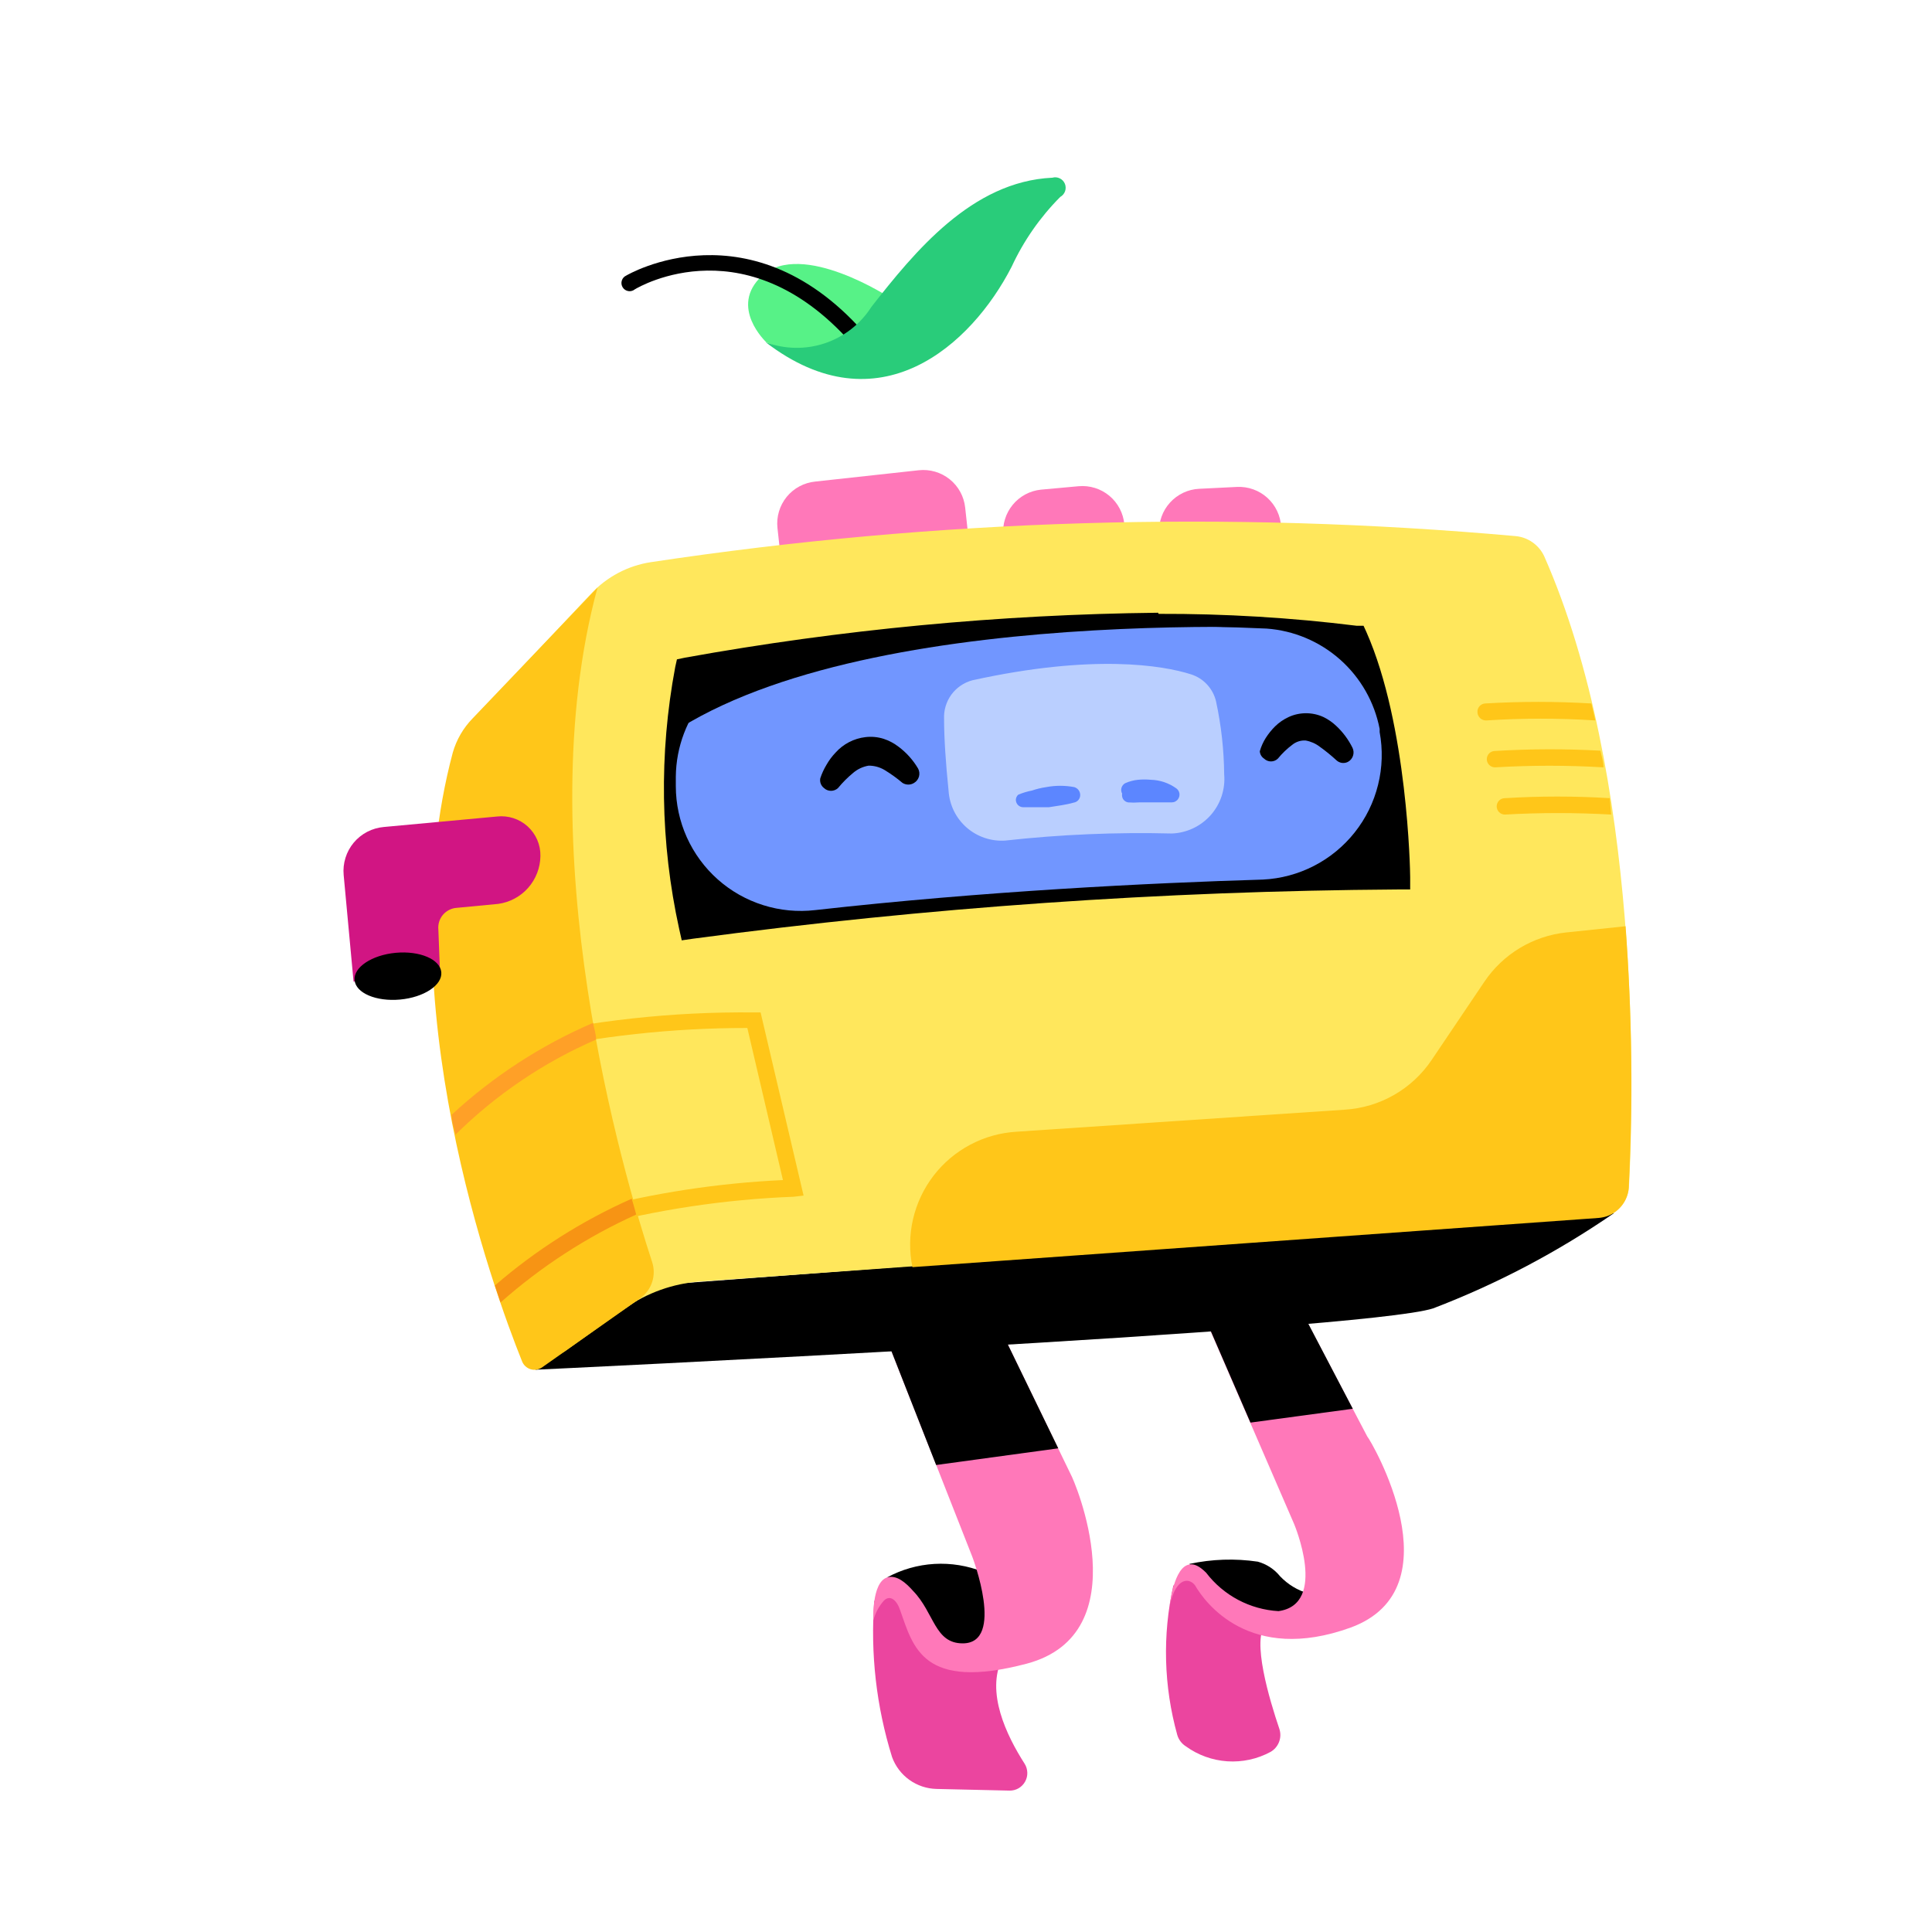 
<svg width="60" height="60" viewBox="0 0 60 60" fill="none" xmlns="http://www.w3.org/2000/svg">
<path d="M36.938 48.569C37.637 48.418 38.356 48.394 39.063 48.499C39.336 48.575 39.578 48.734 39.756 48.955C39.995 49.205 40.295 49.388 40.626 49.485C40.957 49.582 41.308 49.59 41.644 49.508L40.213 50.526C39.611 50.373 38.997 50.27 38.378 50.219C37.949 49.799 37.544 49.353 37.167 48.885L36.938 48.569Z" fill="black"/>
<path d="M36.438 49.245C36.098 50.777 36.14 52.368 36.561 53.88C36.603 54.025 36.697 54.15 36.824 54.231C37.202 54.506 37.65 54.668 38.116 54.699C38.582 54.73 39.047 54.629 39.458 54.407C39.58 54.337 39.673 54.227 39.723 54.096C39.773 53.964 39.775 53.82 39.73 53.687C39.432 52.809 38.852 50.895 39.318 50.421L37.017 48.666L36.438 49.245Z" fill="#EB459F"/>
<path d="M42.461 44.61L40.257 40.414C40.237 40.371 40.205 40.335 40.164 40.312C40.123 40.288 40.076 40.278 40.029 40.282L37.571 40.501C37.534 40.507 37.499 40.52 37.468 40.541C37.438 40.562 37.412 40.589 37.394 40.621C37.375 40.654 37.364 40.689 37.361 40.726C37.358 40.763 37.364 40.8 37.378 40.835L40.187 47.322C40.187 47.322 41.249 49.824 39.704 50.035C39.266 50.01 38.838 49.89 38.45 49.684C38.062 49.478 37.723 49.19 37.457 48.841C37.246 48.63 37.079 48.56 36.939 48.587C36.456 48.657 36.333 49.833 36.333 49.833C36.535 48.955 36.947 49.008 37.114 49.236C37.413 49.754 38.8 51.685 41.951 50.544C45.261 49.324 42.583 44.741 42.461 44.61Z" fill="#FF78B9"/>
<path d="M27.151 49.719C27.028 51.355 27.216 52.999 27.703 54.565C27.806 54.85 27.993 55.097 28.239 55.274C28.485 55.451 28.779 55.55 29.082 55.557L31.355 55.609C31.453 55.61 31.549 55.585 31.634 55.536C31.718 55.486 31.788 55.416 31.835 55.33C31.883 55.245 31.907 55.148 31.904 55.051C31.901 54.953 31.873 54.858 31.821 54.775C31.259 53.898 30.609 52.554 31.127 51.501L29.371 51.756L28.555 50.325L27.739 49.271L27.151 49.719Z" fill="#EB459F"/>
<path d="M27.545 48.99C27.999 48.743 28.502 48.599 29.018 48.569C29.534 48.539 30.05 48.623 30.53 48.815L31.127 50.219L30.609 51.141L29.591 51.448L28.774 50.325L27.958 49.298L27.545 48.99Z" fill="black"/>
<path d="M33.252 45.786L31.083 41.309L27.466 41.406L30.197 48.35C30.197 48.35 31.224 51.036 29.898 51.036C29.02 51.036 29.02 50.088 28.353 49.403C28.151 49.175 27.853 48.894 27.546 48.99C27.063 49.157 27.124 50.325 27.124 50.325C27.181 50.097 27.293 49.886 27.449 49.71C27.651 49.508 27.861 49.71 27.958 50.017C28.362 51.141 28.643 52.519 31.882 51.668C35.411 50.729 33.357 45.953 33.252 45.786Z" fill="#FF78B9"/>
<path d="M31.083 41.309L27.466 41.406L29.073 45.497L32.865 44.979L31.083 41.309Z" fill="black"/>
<path d="M40.257 40.396C40.237 40.353 40.204 40.318 40.163 40.294C40.122 40.27 40.075 40.26 40.028 40.264L37.57 40.484C37.533 40.489 37.498 40.503 37.468 40.524C37.437 40.544 37.411 40.572 37.393 40.604C37.374 40.636 37.363 40.672 37.361 40.709C37.358 40.746 37.364 40.783 37.377 40.818L38.834 44.18L42.012 43.75L40.257 40.396Z" fill="black"/>
<path d="M37.24 15.18L38.415 15.122C38.587 15.114 38.759 15.139 38.92 15.197C39.082 15.255 39.231 15.344 39.358 15.459C39.485 15.575 39.589 15.714 39.662 15.869C39.736 16.024 39.778 16.193 39.786 16.364L39.872 18.118L36.084 18.304L35.998 16.55C35.981 16.204 36.102 15.865 36.336 15.608C36.569 15.351 36.894 15.197 37.24 15.18Z" fill="#FF78B9"/>
<path d="M32.324 15.207L33.496 15.1C33.841 15.069 34.185 15.175 34.452 15.397C34.718 15.619 34.886 15.938 34.917 16.283L35.077 18.032L31.318 18.376L31.158 16.628C31.127 16.285 31.232 15.944 31.45 15.678C31.668 15.412 31.982 15.243 32.324 15.207Z" fill="#FF78B9"/>
<path d="M25.321 14.955L28.532 14.604C28.877 14.566 29.223 14.667 29.493 14.884C29.764 15.101 29.937 15.417 29.974 15.762L30.165 17.507L24.336 18.145L24.145 16.399C24.126 16.227 24.142 16.053 24.191 15.887C24.24 15.72 24.322 15.566 24.431 15.431C24.54 15.297 24.675 15.186 24.828 15.104C24.981 15.022 25.148 14.972 25.321 14.955Z" fill="#FF78B9"/>
<path d="M16.625 42.538L20.488 39.904L50.124 37.675C48.376 38.881 46.49 39.875 44.506 40.633C42.355 41.335 16.625 42.538 16.625 42.538Z" fill="black"/>
<path d="M17.564 41.95C17.416 42.051 17.243 42.113 17.064 42.127C16.884 42.142 16.704 42.109 16.541 42.033C16.378 41.957 16.238 41.84 16.134 41.693C16.03 41.546 15.966 41.374 15.949 41.195L14.404 24.296C14.368 23.806 14.435 23.313 14.602 22.851C14.768 22.388 15.03 21.965 15.37 21.61L18.354 18.441C18.846 17.913 19.502 17.566 20.215 17.458C29.105 16.118 38.124 15.847 47.078 16.65C47.266 16.669 47.445 16.736 47.599 16.846C47.753 16.955 47.876 17.102 47.956 17.273C50.958 24.068 50.747 33.891 50.589 36.867C50.575 37.063 50.503 37.251 50.383 37.407C50.263 37.563 50.099 37.681 49.913 37.745C49.831 37.772 49.745 37.789 49.659 37.798L21.743 39.799C20.903 39.86 20.096 40.148 19.408 40.633L17.564 41.95Z" fill="#FFE75C"/>
<path d="M27.66 9.258C27.66 9.258 24.903 7.441 23.665 8.565C22.621 9.53 23.797 10.628 23.797 10.628L24.947 11.111C24.947 11.111 27.546 10.303 27.66 9.258Z" fill="#57F287"/>
<path d="M26.782 10.918C26.745 10.918 26.709 10.911 26.675 10.896C26.642 10.88 26.613 10.858 26.589 10.83C23.271 6.906 19.856 8.899 19.715 8.986C19.687 9.009 19.654 9.026 19.619 9.035C19.584 9.045 19.547 9.047 19.512 9.04C19.476 9.034 19.442 9.021 19.411 9C19.381 8.98 19.356 8.953 19.337 8.922C19.318 8.891 19.306 8.857 19.301 8.821C19.297 8.784 19.3 8.748 19.311 8.713C19.322 8.678 19.34 8.646 19.364 8.619C19.389 8.592 19.419 8.571 19.452 8.556C19.452 8.556 23.367 6.23 26.975 10.496C27.023 10.544 27.05 10.609 27.05 10.676C27.05 10.744 27.023 10.808 26.975 10.856C26.949 10.88 26.919 10.897 26.885 10.908C26.852 10.918 26.817 10.922 26.782 10.918Z" fill="black"/>
<path d="M23.779 10.628C24.369 10.849 25.018 10.861 25.615 10.661C26.213 10.461 26.724 10.062 27.062 9.531C28.397 7.828 30.179 5.633 32.681 5.519C32.758 5.497 32.84 5.504 32.912 5.539C32.984 5.573 33.04 5.633 33.071 5.707C33.101 5.781 33.103 5.864 33.077 5.939C33.05 6.014 32.997 6.077 32.927 6.116C32.301 6.745 31.79 7.479 31.417 8.284C30.17 10.716 27.291 13.323 23.779 10.628Z" fill="#29CC7A"/>
<path d="M28.336 39.352L49.65 37.824C49.736 37.816 49.822 37.798 49.905 37.771C50.091 37.707 50.254 37.589 50.374 37.433C50.494 37.278 50.566 37.09 50.581 36.894C50.715 34.184 50.683 31.47 50.484 28.765L48.641 28.958C48.13 29.012 47.637 29.178 47.197 29.443C46.757 29.709 46.381 30.067 46.095 30.494L44.462 32.917C44.161 33.364 43.762 33.736 43.294 34.004C42.827 34.272 42.304 34.428 41.767 34.462L31.566 35.147C31.064 35.177 30.575 35.314 30.131 35.55C29.687 35.785 29.298 36.114 28.992 36.512C28.686 36.911 28.469 37.371 28.355 37.861C28.242 38.35 28.235 38.859 28.336 39.352Z" fill="#FFC619"/>
<path d="M21.26 28.808C20.683 26.16 20.638 23.424 21.128 20.758V20.635H21.242C26.081 19.756 30.985 19.29 35.902 19.24C37.957 19.227 40.01 19.35 42.047 19.608H42.162V19.705C43.426 22.567 43.496 27.044 43.505 27.237V27.43H43.312C36.021 27.477 28.741 27.982 21.514 28.94H21.339L21.26 28.808Z" fill="black"/>
<path d="M35.938 19.415C37.992 19.403 40.045 19.526 42.083 19.784C43.356 22.646 43.417 27.237 43.417 27.237C36.076 27.282 28.746 27.795 21.471 28.773C20.9 26.151 20.858 23.441 21.348 20.802C26.172 19.926 31.061 19.462 35.964 19.415H35.938ZM35.964 19.029C31.035 19.083 26.12 19.55 21.269 20.425L21.023 20.477L20.97 20.714C20.463 23.408 20.505 26.175 21.093 28.852L21.172 29.203L21.532 29.151C28.785 28.182 36.091 27.671 43.408 27.623H43.794V27.237C43.794 27.044 43.715 22.523 42.434 19.626L42.346 19.433H42.127C40.088 19.18 38.036 19.057 35.982 19.064L35.964 19.029Z" fill="black"/>
<path d="M39.221 27.316C35.709 27.421 30.548 27.676 25.316 28.264C24.773 28.327 24.223 28.275 23.701 28.11C23.18 27.946 22.699 27.674 22.291 27.311C21.882 26.948 21.555 26.502 21.33 26.004C21.106 25.506 20.989 24.966 20.988 24.419V24.121C20.997 23.193 21.337 22.299 21.947 21.601C22.557 20.902 23.397 20.445 24.315 20.311C29.284 19.557 34.315 19.293 39.335 19.521C40.181 19.582 40.984 19.921 41.619 20.484C42.253 21.047 42.685 21.804 42.846 22.637V22.734C42.947 23.278 42.931 23.837 42.797 24.374C42.664 24.912 42.418 25.414 42.074 25.848C41.731 26.282 41.298 26.638 40.806 26.891C40.314 27.144 39.774 27.289 39.221 27.316Z" fill="#7196FF"/>
<path d="M25.474 24.173C25.522 24.026 25.587 23.885 25.667 23.752C25.745 23.615 25.839 23.488 25.948 23.374C26.188 23.105 26.52 22.933 26.878 22.892C27.067 22.869 27.259 22.887 27.44 22.944C27.608 22.999 27.765 23.082 27.905 23.19C28.15 23.373 28.356 23.603 28.511 23.866C28.553 23.942 28.563 24.031 28.54 24.115C28.517 24.198 28.463 24.27 28.388 24.314C28.335 24.348 28.272 24.366 28.208 24.366C28.145 24.366 28.082 24.348 28.028 24.314C27.852 24.165 27.664 24.03 27.466 23.91C27.317 23.823 27.148 23.777 26.975 23.778C26.8 23.808 26.637 23.883 26.501 23.998C26.328 24.14 26.169 24.299 26.027 24.472C25.968 24.529 25.889 24.56 25.807 24.56C25.726 24.56 25.647 24.529 25.588 24.472C25.543 24.437 25.509 24.391 25.489 24.338C25.469 24.286 25.464 24.229 25.474 24.173Z" fill="black"/>
<path d="M39.124 23.331C39.166 23.185 39.228 23.046 39.309 22.918C39.392 22.788 39.489 22.667 39.599 22.558C39.721 22.438 39.864 22.34 40.02 22.268C40.189 22.19 40.373 22.15 40.56 22.15C40.746 22.15 40.93 22.19 41.1 22.268C41.245 22.338 41.378 22.43 41.495 22.541C41.705 22.736 41.877 22.968 42.004 23.225C42.041 23.303 42.046 23.393 42.018 23.475C41.99 23.557 41.932 23.625 41.855 23.664C41.798 23.692 41.734 23.701 41.671 23.692C41.608 23.682 41.55 23.654 41.504 23.611C41.34 23.46 41.167 23.319 40.986 23.19C40.857 23.091 40.706 23.025 40.547 22.997C40.398 22.988 40.25 23.035 40.134 23.129C39.968 23.253 39.818 23.398 39.686 23.559C39.629 23.615 39.552 23.647 39.471 23.647C39.391 23.647 39.314 23.615 39.256 23.559C39.218 23.534 39.186 23.5 39.163 23.46C39.14 23.421 39.127 23.376 39.124 23.331Z" fill="black"/>
<path d="M36.991 20.943C36.113 20.662 33.945 20.302 30.197 21.127C29.935 21.197 29.705 21.355 29.545 21.573C29.386 21.792 29.306 22.059 29.319 22.33C29.319 22.918 29.372 23.717 29.459 24.559C29.473 24.776 29.529 24.988 29.624 25.184C29.72 25.379 29.853 25.553 30.016 25.697C30.179 25.84 30.369 25.95 30.575 26.02C30.781 26.09 30.998 26.119 31.215 26.105C32.934 25.915 34.665 25.841 36.394 25.885C36.623 25.876 36.848 25.821 37.055 25.723C37.262 25.625 37.447 25.486 37.599 25.315C37.751 25.143 37.866 24.943 37.938 24.726C38.01 24.508 38.038 24.279 38.018 24.05C38.011 23.286 37.926 22.524 37.764 21.777C37.718 21.583 37.622 21.405 37.487 21.259C37.352 21.112 37.181 21.004 36.991 20.943Z" fill="#BACFFF"/>
<path d="M31.619 24.682C31.757 24.623 31.901 24.579 32.049 24.551C32.191 24.502 32.338 24.467 32.488 24.445C32.778 24.39 33.075 24.39 33.365 24.445C33.427 24.464 33.479 24.505 33.512 24.56C33.544 24.615 33.555 24.681 33.541 24.744C33.532 24.785 33.511 24.823 33.482 24.854C33.453 24.885 33.415 24.908 33.374 24.919C33.241 24.956 33.107 24.985 32.971 25.007L32.575 25.069H32.18H31.777C31.747 25.069 31.717 25.063 31.689 25.051C31.662 25.04 31.636 25.023 31.615 25.002C31.594 24.98 31.577 24.955 31.566 24.928C31.554 24.9 31.548 24.87 31.548 24.84C31.55 24.78 31.575 24.724 31.619 24.682Z" fill="#5C86FF"/>
<path d="M34.946 24.322C35.071 24.267 35.204 24.231 35.341 24.217C35.475 24.204 35.61 24.204 35.745 24.217C36.025 24.225 36.297 24.317 36.526 24.48C36.552 24.498 36.575 24.521 36.592 24.547C36.609 24.574 36.621 24.603 36.627 24.634C36.633 24.665 36.632 24.697 36.625 24.728C36.618 24.759 36.606 24.788 36.587 24.814C36.565 24.847 36.535 24.873 36.499 24.892C36.464 24.91 36.425 24.919 36.386 24.919C36.263 24.919 36.157 24.919 36.052 24.919H35.718H35.376C35.262 24.928 35.148 24.928 35.033 24.919C35.003 24.914 34.974 24.903 34.949 24.886C34.923 24.87 34.901 24.848 34.883 24.823C34.866 24.797 34.854 24.768 34.849 24.738C34.843 24.708 34.843 24.677 34.849 24.647C34.834 24.62 34.824 24.589 34.821 24.558C34.817 24.526 34.82 24.495 34.829 24.465C34.838 24.434 34.853 24.406 34.873 24.382C34.893 24.357 34.918 24.337 34.946 24.322Z" fill="#5C86FF"/>
<path d="M41.925 19.582C41.925 19.582 27.66 18.564 21.128 22.602L22.12 20.477C22.12 20.477 34.964 18.283 41.925 19.582Z" fill="black"/>
<path d="M46.156 22.374C47.284 22.301 48.416 22.301 49.545 22.374C49.501 22.198 49.466 22.023 49.422 21.847C48.322 21.781 47.22 21.781 46.121 21.847C46.087 21.849 46.055 21.858 46.025 21.873C45.995 21.888 45.968 21.909 45.946 21.934C45.924 21.959 45.907 21.988 45.896 22.02C45.886 22.052 45.882 22.086 45.884 22.119C45.885 22.154 45.893 22.188 45.907 22.219C45.922 22.251 45.942 22.279 45.967 22.303C45.992 22.326 46.022 22.345 46.055 22.357C46.087 22.369 46.121 22.375 46.156 22.374Z" fill="#FFC619"/>
<path d="M46.428 23.322C46.361 23.322 46.296 23.349 46.248 23.396C46.201 23.444 46.174 23.509 46.174 23.576C46.174 23.644 46.201 23.709 46.248 23.756C46.296 23.804 46.361 23.831 46.428 23.831C47.551 23.764 48.677 23.764 49.799 23.831C49.799 23.655 49.738 23.488 49.703 23.313C48.612 23.253 47.519 23.256 46.428 23.322Z" fill="#FFC619"/>
<path d="M49.992 24.788C48.908 24.721 47.82 24.721 46.736 24.788C46.668 24.788 46.603 24.814 46.556 24.862C46.508 24.91 46.481 24.975 46.481 25.042C46.481 25.11 46.508 25.174 46.556 25.222C46.603 25.27 46.668 25.297 46.736 25.297C47.835 25.235 48.937 25.235 50.036 25.297L49.992 24.788Z" fill="#FFC619"/>
<path d="M24.956 37.13L23.621 31.442H23.428C20.893 31.415 18.365 31.692 15.896 32.267L15.598 32.337L18.091 38.193L18.31 38.122C20.381 37.569 22.507 37.248 24.648 37.166L24.956 37.13ZM18.381 37.552L16.309 32.68C18.574 32.176 20.888 31.923 23.209 31.925L24.315 36.648C22.311 36.741 20.322 37.044 18.381 37.552Z" fill="#FFC619"/>
<path d="M18.556 18.248C16.37 26.306 19.355 36.463 20.25 39.185C20.319 39.39 20.32 39.612 20.252 39.818C20.184 40.024 20.051 40.202 19.873 40.326L16.844 42.459C16.793 42.497 16.734 42.523 16.671 42.534C16.608 42.545 16.544 42.542 16.482 42.524C16.421 42.506 16.365 42.474 16.318 42.431C16.271 42.388 16.235 42.334 16.212 42.275C15.334 40.089 12.016 31.029 14.061 23.374C14.175 22.975 14.386 22.61 14.676 22.312L18.556 18.248Z" fill="#FFC619"/>
<path d="M16.783 26.587C16.787 26.414 16.753 26.242 16.685 26.083C16.616 25.924 16.515 25.782 16.387 25.665C16.259 25.549 16.107 25.461 15.942 25.408C15.777 25.355 15.603 25.338 15.431 25.358L11.919 25.683C11.739 25.699 11.564 25.75 11.404 25.833C11.243 25.917 11.101 26.031 10.985 26.17C10.87 26.308 10.782 26.469 10.729 26.641C10.675 26.814 10.656 26.996 10.673 27.175L10.98 30.485L13.666 30.239L13.614 28.87C13.605 28.788 13.614 28.705 13.638 28.626C13.662 28.547 13.702 28.474 13.755 28.411C13.809 28.348 13.874 28.296 13.948 28.259C14.022 28.221 14.102 28.199 14.184 28.194L15.475 28.071C15.834 28.021 16.164 27.843 16.404 27.571C16.643 27.299 16.778 26.95 16.783 26.587Z" fill="#D11583"/>
<path d="M12.425 31.042C13.169 30.973 13.742 30.593 13.705 30.192C13.668 29.791 13.035 29.522 12.291 29.59C11.548 29.659 10.975 30.04 11.012 30.44C11.049 30.841 11.682 31.11 12.425 31.042Z" fill="black"/>
<path d="M18.512 32.285C18.512 32.118 18.451 31.942 18.416 31.767C16.801 32.462 15.317 33.427 14.026 34.62C14.026 34.831 14.105 35.032 14.149 35.234C15.409 33.99 16.888 32.99 18.512 32.285Z" fill="#FFA027"/>
<path d="M19.758 37.719C19.715 37.561 19.671 37.394 19.618 37.227C18.077 37.911 16.645 38.819 15.369 39.922L15.545 40.449C16.805 39.333 18.225 38.412 19.758 37.719Z" fill="#F79414"/>
</svg>
